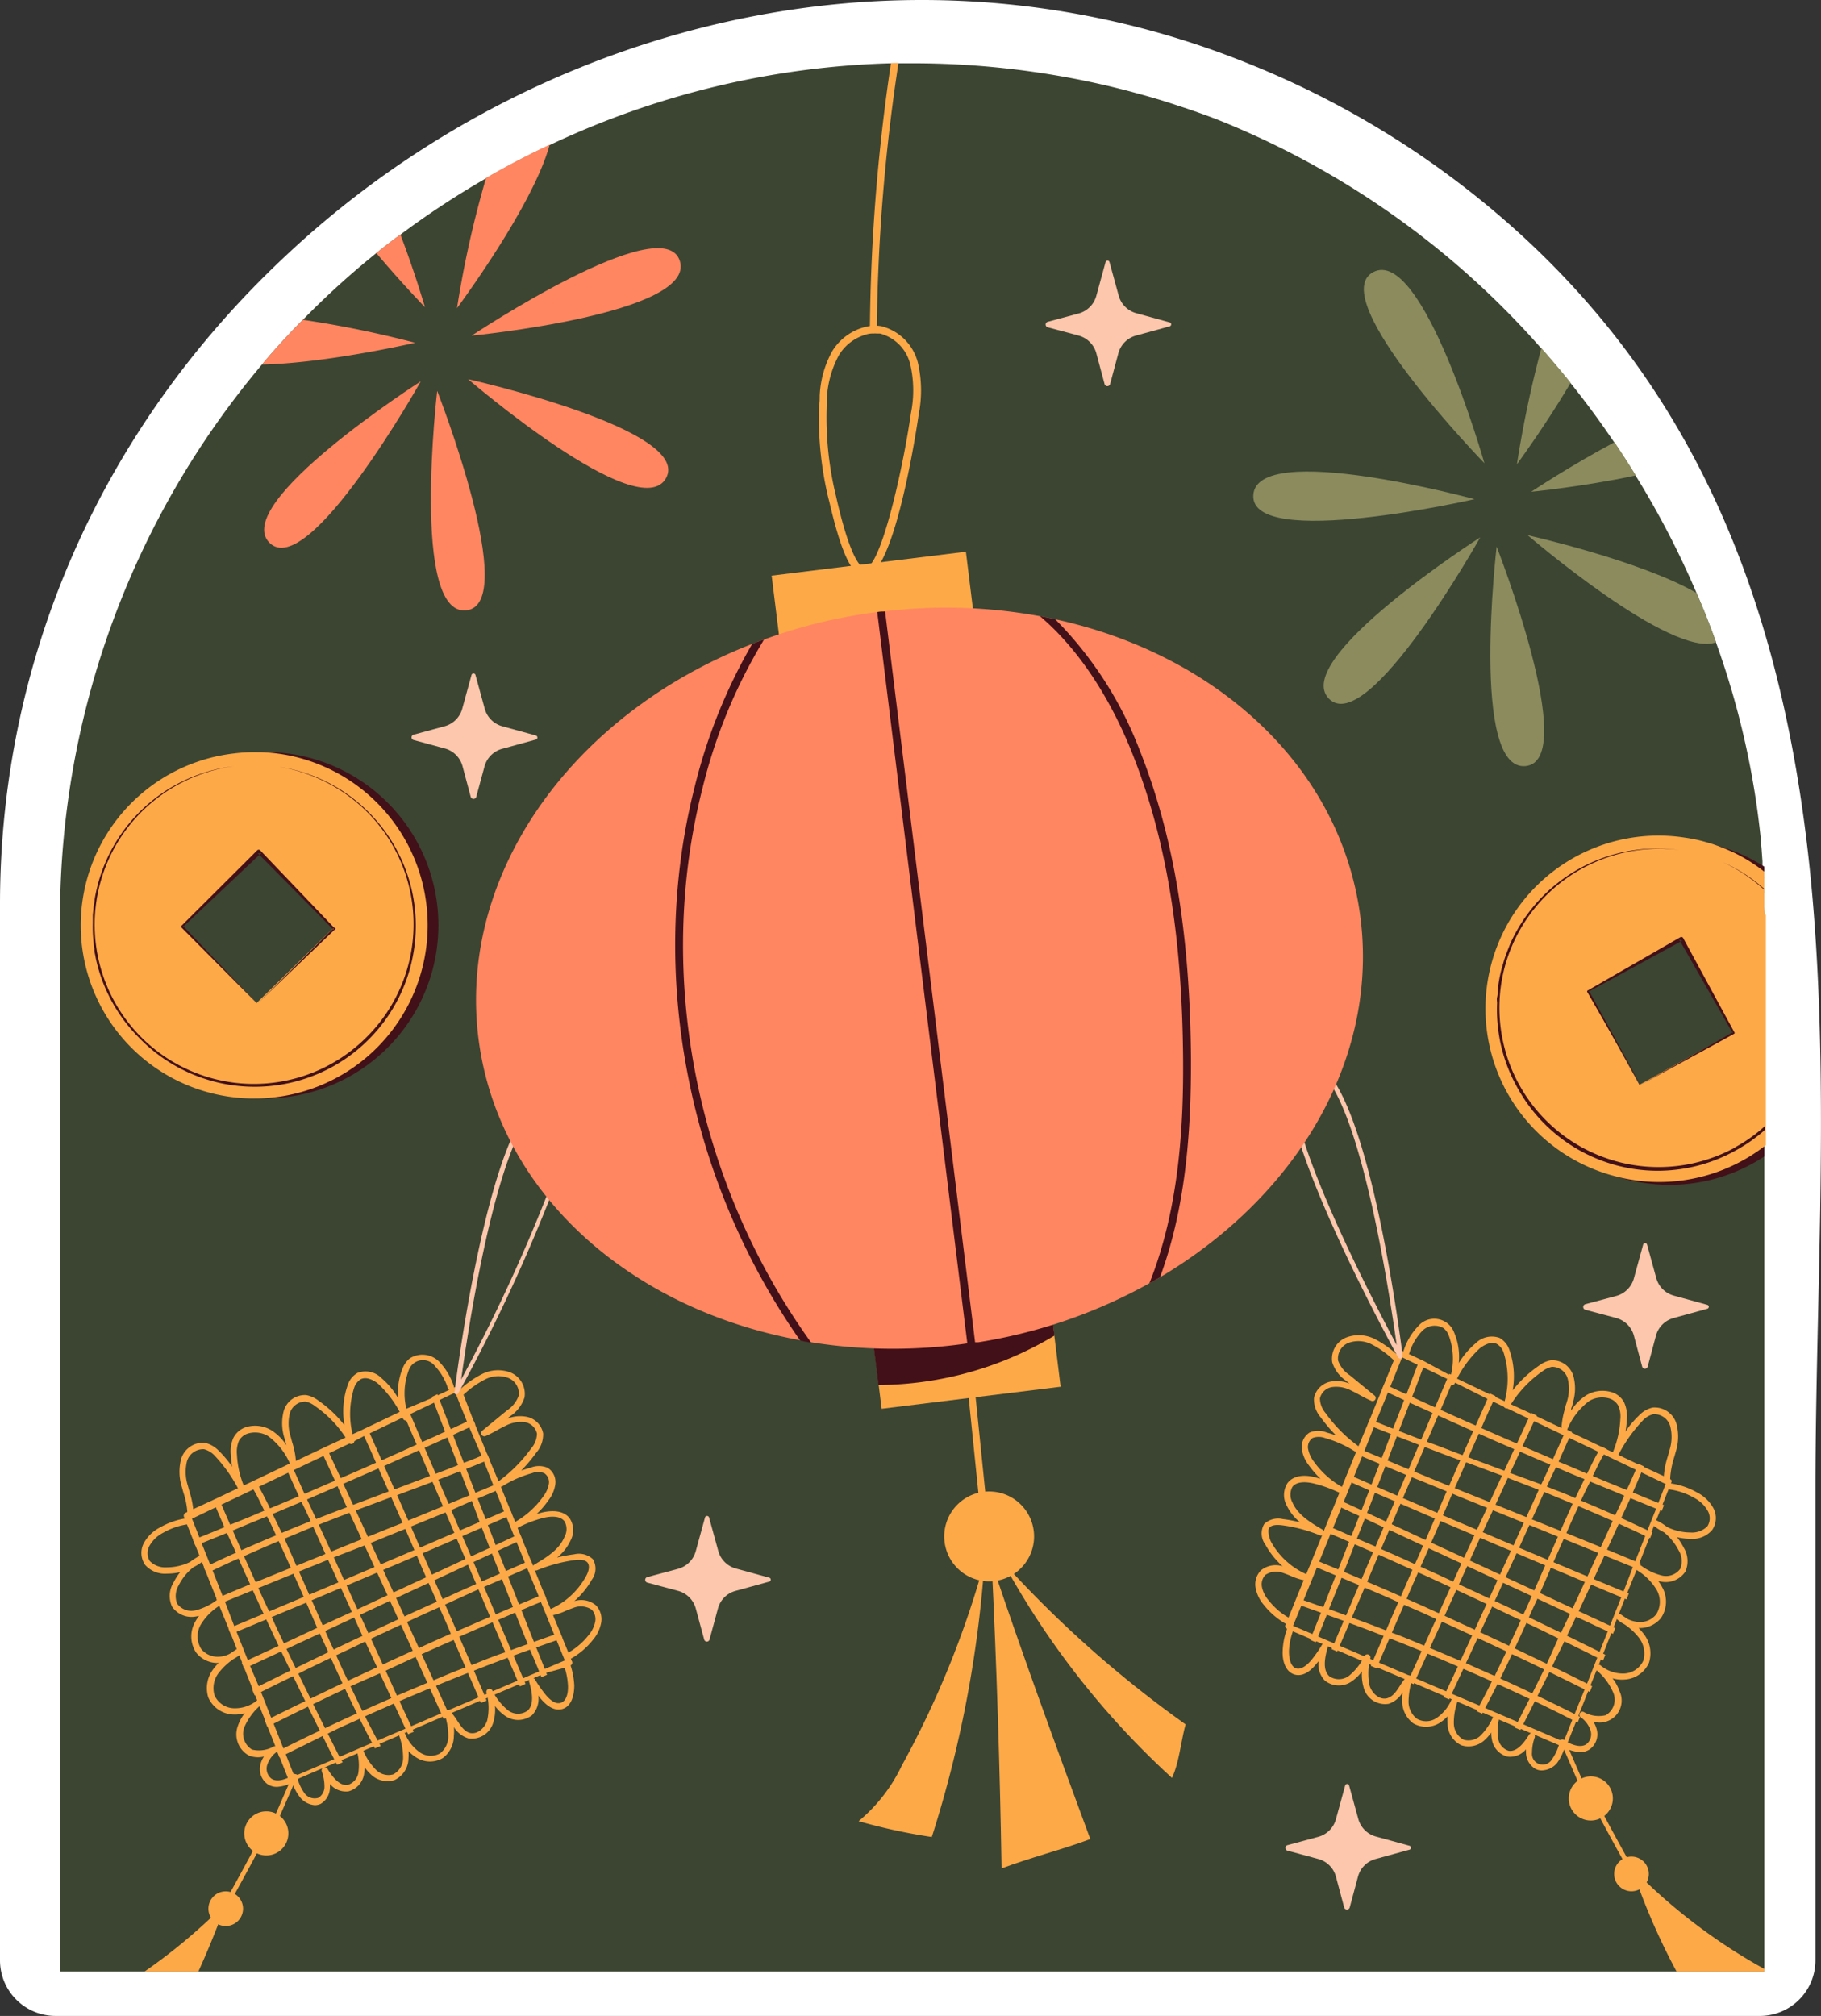 <svg xmlns="http://www.w3.org/2000/svg" viewBox="0 0 196.6 217.59"><rect x="0" y="0" width="196.6" height="217.59" fill="#333333" stroke="none"/><defs><style>.cls-1{fill:#fff;}.cls-2{fill:#3b4532;}.cls-3{fill:#fda948;}.cls-4{fill:#fcc7ac;}.cls-5{fill:#8b8b5e;}.cls-6{fill:#ff8661;}.cls-7{fill:#421018;}</style></defs><g id="图层_2" data-name="图层 2"><g id="OBJECTS"><path class="cls-1" d="M6,217.59a6,6,0,0,1-6-6v-114C0,71.27,10.81,46.54,30.43,28,49.17,10.19,74.34,0,99.48,0A94,94,0,0,1,134.9,6.91a97.37,97.37,0,0,1,29.8,18.88c18.44,17.13,28.29,39.79,31,71.31,1.26,14.71.92,29.81.59,44.41-.14,6.41-.29,13-.29,19.36v50.72a6,6,0,0,1-6,6Z"/><path class="cls-2" d="M190.48,98.79v114H6.48v-114a92.61,92.61,0,0,1,21.8-59.44l.42-.5c1.28-1.49,2.61-2.94,4-4.33a88.73,88.73,0,0,1,7.94-7.21c.86-.69,1.73-1.37,2.61-2a92.69,92.69,0,0,1,9.25-6.08c2.23-1.29,4.52-2.49,6.86-3.58A92,92,0,0,1,96.19,6.83c.26,0,.51,0,.77,0,.51,0,1,0,1.52,0a92.55,92.55,0,0,1,21.39,2.5c.94.23,1.87.46,2.79.72,1.5.4,3,.84,4.44,1.33l1.07.35c1.49.51,3,1.05,4.4,1.64a91.92,91.92,0,0,1,33.84,24.25c1.08,1.22,2.14,2.47,3.16,3.74q2.49,3.1,4.72,6.41c.8,1.18,1.58,2.37,2.31,3.59A94.5,94.5,0,0,1,183.16,64h0q1.14,2.64,2.11,5.36h0a89.24,89.24,0,0,1,4.81,21c0,.45.08.89.11,1.34s.06.83.09,1.26V93c0,.18,0,.37,0,.55a4.89,4.89,0,0,1,0,.54c0,.18,0,.35,0,.53a1.62,1.62,0,0,1,0,.22c0,.1,0,.2,0,.31s0,.48,0,.72v.08a.14.14,0,0,1,0,.09,3.38,3.38,0,0,1,0,.45.06.06,0,0,1,0,0c0,.2,0,.39,0,.59s0,.54,0,.81S190.48,98.49,190.48,98.79Z"/><path class="cls-3" d="M61.73,179.27l-.11-.26-.13-.32-.13-.33-.63-1.53-.25-.63-.77-1.87-.13-.33h0l-.13-.31-.42-1-.25-.62-1.05-2.59h0l-.15-.39,0,0-.25-.62-.92-2.24-.25-.62-.26-.65-.13-.32h0l-.13-.32-.31-.77-.26-.62-.89-2.19-.09-.2-.17-.42-.06-.15-1-2.38-.26-.62-1.28-3.14-.25-.62-1-2.59-.13-.31-.13-.3v0l-.07-.17a.41.41,0,0,0,0-.09.28.28,0,0,0-.14-.1h-.08a.23.23,0,0,0-.18,0l-.08,0-.16.07-.59.29-1.18.56-.6.28L44,152l-.16.07s0,0,0,0l-.44.2h0l-.29.14-3.49,1.67-.61.29-1,.46-.31.15-.12.05-.3.15-2.16,1-.61.29-2.64,1.25-.49.24-.09,0-.51.25-3.19,1.52-.6.29-.67.31-.31.15h0l-.3.14-2.1,1-.62.29-2.17,1-.31.15-.32.15-.16.08a.34.34,0,0,0-.17.42l0,0,.12.31.13.32.66,1.66.25.62.45,1.13.12.31v0l.13.31.23.59.24.62,1.08,2.71.07.17.17.45.07.18,1,2.44.26.62.64,1.63.12.31h0l.13.32.33.83.24.62.9,2.26.25.62.21.53.13.32h0l.13.34.63,1.57.24.63.85,2.13.21.51h0l.24.63.89,2.25h0l.12.31,0,.08a.12.12,0,0,0,.05.07.25.25,0,0,0,.13.12h.08a.17.17,0,0,0,.1,0h.08l.08,0,.2-.09.32-.13,2.52-1.09.6-.25,1-.43.61-.26,1.7-.72.32-.14,0,0,.31-.14,1.13-.48.62-.27,2.06-.88.32-.14h0l.32-.14.22-.09.62-.26,3.22-1.39.23-.1h0l.38-.16.12-.05.31-.13,3-1.28.62-.25h0l.13-.05.32-.14.24-.11.32-.14,2.58-1.1.61-.26.41-.17.32-.14.31-.13.68-.29.6-.26L61,180l.31-.13.29-.12h0A.32.32,0,0,0,61.73,179.27Zm-2.92.87-.6.26-1.73.74-.6.26-2.67,1.14-.32.14h0l-.32.14-.28.12-.61.26-3.17,1.35-.25.11-.22.1-.39.16-3.23,1.39-.62.26-3,1.28-.62.26-3.49,1.5-.61.27-4,1.71h0l-.32.14-.05-.13,0-.08-.86-2.17-.25-.63-1.05-2.65-.26-.63-1.09-2.77-.25-.63L27,179.82l-.24-.62-1.22-3.07-.25-.62-1-2.62-.25-.62-1.08-2.74-.25-.62-.93-2.32-.24-.62-.81-2.05,2.65-1.27.61-.29,3.47-1.65.6-.29h0l3.11-1.49.61-.29,3.14-1.49.6-.29,2.31-1.1h0l.38-.19L39.3,155l.61-.29,3.53-1.69.26-.12,0,0,.31-.14.25-.12,2.56-1.22.6-.29,1.65-.79.09,0,.06.14,1.21,3,.25.62L52,157.15l.26.62,1,2.53.26.62.89,2.2.26.61.85,2.1.25.61.9,2.22.26.63,1.23,3,.24.62,1.43,3.51.26.62.89,2.18Z"/><path class="cls-3" d="M37,190.21l-.61.27-.31-.6c-.43-.83-.84-1.66-1.25-2.5-.11-.2-.21-.4-.31-.6-.43-.85-.85-1.7-1.27-2.56-.1-.2-.2-.4-.29-.6-.45-.9-.87-1.79-1.31-2.68-.1-.2-.19-.41-.29-.61-.34-.69-.67-1.39-1-2.08l-.28-.6c-.46-1-.9-1.91-1.34-2.86-.1-.2-.19-.41-.28-.61-.4-.84-.78-1.68-1.17-2.53-.09-.2-.18-.4-.27-.62-.43-.93-.86-1.87-1.27-2.81-.09-.21-.18-.41-.26-.61q-.5-1.08-1-2.16l-.27-.62h0l-.93-2.17c-.09-.21-.17-.41-.26-.61l.61-.29c.08.2.17.4.26.61.31.74.63,1.47.95,2.2.08.21.18.42.27.62.31.71.62,1.43.94,2.14l.27.62,1.28,2.84c.08.2.18.4.27.61.39.84.77,1.69,1.17,2.52.09.21.18.41.28.6.43,1,.87,1.9,1.32,2.85h0l.27.6,1,2.07c.1.2.2.41.29.61.43.89.86,1.79,1.31,2.68l.28.6c.43.86.85,1.72,1.28,2.57l.3.61,1.27,2.51C36.77,189.82,36.87,190,37,190.21Z"/><path class="cls-3" d="M41.1,188.45l-.62.26-.31-.59c-.46-.87-.91-1.73-1.34-2.6-.1-.21-.21-.41-.31-.61-.42-.87-.85-1.74-1.26-2.62-.1-.2-.19-.4-.29-.62-.42-.9-.84-1.81-1.25-2.72-.09-.2-.19-.4-.27-.61-.31-.68-.62-1.36-.91-2-.09-.2-.19-.4-.28-.61-.37-.85-.74-1.71-1.12-2.56l-.07-.16-.27-.62c-.36-.82-.73-1.66-1.11-2.49a6.65,6.65,0,0,0-.27-.61c-.43-1-.87-1.95-1.32-2.93l-.27-.6c-.32-.69-.63-1.39-1-2.07-.09-.2-.19-.4-.28-.61s-.14-.27-.2-.41c-.33-.68-.64-1.32-1-1.92a6.53,6.53,0,0,0-.35-.56l.6-.29a6.53,6.53,0,0,1,.35.56h0c.34.62.66,1.26,1,1.92l.21.45c.09.19.19.39.28.6q.49,1,1,2.07l.29.6L32,169c.1.2.19.41.27.61.38.84.74,1.67,1.11,2.49l.27.6a1,1,0,0,0,.06.16c.38.85.75,1.7,1.12,2.55l.27.61c.3.68.6,1.36.91,2l.27.61q.61,1.38,1.26,2.73c.09.21.19.41.28.61.42.88.84,1.75,1.27,2.63l.3.61c.44.87.89,1.75,1.36,2.61C40.89,188.06,41,188.26,41.1,188.45Z"/><path class="cls-3" d="M44.67,186.92l-.61.26c-.1-.2-.19-.4-.29-.61-.41-.9-.83-1.8-1.25-2.7l-.28-.61c-.43-.91-.84-1.8-1.26-2.71-.1-.2-.19-.41-.28-.61-.43-.92-.85-1.83-1.27-2.75-.1-.2-.19-.41-.29-.61-.3-.67-.61-1.32-.91-2L38,174c-.4-.86-.8-1.73-1.19-2.59l-.27-.6-1.11-2.43c-.1-.21-.2-.41-.28-.61h0l-1.32-2.94c-.1-.2-.19-.4-.28-.61-.32-.7-.64-1.4-1-2.11-.1-.19-.19-.4-.28-.6-.39-.86-.77-1.71-1.16-2.56-.09-.21-.18-.4-.27-.6l.6-.29.28.6c.38.86.77,1.72,1.16,2.59.09.2.18.39.27.6l1,2.14c.1.2.19.4.28.61l1.34,2.91c.09.21.18.41.28.61l1.1,2.43c.09.19.18.4.28.6.38.85.78,1.71,1.17,2.57.09.2.18.39.27.6.31.67.62,1.32.92,2,.09.21.18.4.28.6.42.92.84,1.84,1.27,2.76h0c.09.2.18.41.28.61L42.85,183c.09.21.19.42.28.62l1.26,2.7Z"/><path class="cls-3" d="M48.52,185.27l-.62.27-.27-.61-1.22-2.7h0c-.09-.2-.18-.41-.28-.62-.43-.94-.85-1.88-1.29-2.83l-.28-.61c-.42-.93-.84-1.86-1.27-2.79-.1-.2-.19-.4-.28-.6-.3-.66-.6-1.33-.91-2l-.27-.61h0c-.38-.82-.76-1.64-1.13-2.46l-.28-.6c-.37-.79-.73-1.58-1.09-2.37-.09-.2-.19-.4-.28-.61-.45-.95-.88-1.91-1.33-2.86l-.28-.6c-.34-.75-.7-1.5-1-2.26-.1-.2-.19-.4-.28-.6h0c-.41-.91-.83-1.8-1.25-2.7-.1-.2-.19-.4-.28-.6l.6-.29.29.6,1.26,2.71c.09.21.19.41.28.61l1.06,2.28c.1.2.18.4.28.6.44.95.88,1.89,1.32,2.85.09.2.19.4.28.61.36.78.72,1.57,1.09,2.35.09.21.18.4.27.6.37.81.75,1.62,1.12,2.44.09.2.18.4.28.6l.91,2c.09.2.18.41.28.61l1.27,2.79h0l.27.61c.44.94.87,1.9,1.3,2.85.1.2.19.41.28.62.41.89.82,1.79,1.22,2.68Z"/><path class="cls-3" d="M52.53,183.56l-.61.25c-.08-.2-.17-.4-.26-.61-.37-.87-.75-1.75-1.14-2.63-.08-.2-.18-.41-.27-.62-.43-1-.86-2-1.3-3l-.28-.62c-.4-1-.82-1.89-1.24-2.84-.09-.21-.17-.41-.26-.61-.3-.67-.6-1.35-.89-2-.09-.2-.18-.41-.26-.61-.35-.78-.69-1.55-1-2.33l-.27-.61-1-2.31-.27-.61-1.22-2.76c-.1-.21-.19-.41-.27-.61l-1.11-2.51-.27-.61c-.42-1-.85-1.91-1.27-2.85l-.27-.61.6-.29.28.61c.42.95.85,1.91,1.27,2.88l.27.61,1.13,2.54.27.6c.4.91.8,1.84,1.21,2.75l.26.6,1,2.31.28.61c.33.77.67,1.54,1,2.31.09.2.17.41.27.61l.88,2,.27.6c.42.95.84,1.91,1.25,2.86l.27.61,1.31,3h0l.26.62c.38.87.76,1.74,1.13,2.62A6.57,6.57,0,0,1,52.53,183.56Z"/><polygon class="cls-3" points="56.74 181.75 56.13 182.02 55.88 181.41 54.81 178.93 54.55 178.32 53.18 175.11 52.91 174.5 51.67 171.58 51.41 170.97 50.52 168.88 50.25 168.27 49.3 166.06 49.05 165.44 48.09 163.21 47.83 162.59 46.69 159.94 46.43 159.33 45.24 156.53 44.98 155.92 43.7 152.94 43.44 152.32 44.03 152.03 44.3 152.65 45.58 155.65 45.84 156.26 47.05 159.09 47.31 159.7 48.44 162.33 48.7 162.95 49.65 165.18 49.91 165.79 50.86 167.99 51.11 168.6 51.12 168.6 52.01 170.7 52.02 170.7 52.27 171.32 53.52 174.24 53.79 174.85 55.17 178.09 55.44 178.7 56.48 181.14 56.74 181.75"/><path class="cls-3" d="M59.06,180.77l-.61.25-.24-.61c-.32-.79-.64-1.58-1-2.37-.08-.21-.17-.41-.25-.62l-1.35-3.37-.24-.62c-.4-1-.78-2-1.18-3-.08-.21-.16-.41-.24-.63-.29-.72-.57-1.44-.86-2.17l-.24-.61c-.28-.73-.57-1.45-.85-2.18-.08-.2-.16-.4-.24-.62L50.94,162c-.09-.21-.17-.41-.25-.62-.34-.87-.67-1.74-1-2.61h0l-.24-.63c-.39-1-.78-2-1.15-3-.1-.21-.17-.42-.25-.63-.4-1-.8-2.07-1.19-3.1l-.24-.63.6-.29c.08.2.16.42.25.63l1.19,3.12c.08.2.15.41.24.62.38,1,.78,2,1.17,3,.09.22.17.42.24.63h0c.32.86.67,1.73,1,2.59l.24.62.87,2.23c.08.2.16.42.23.62h0c.28.72.57,1.44.84,2.16.09.2.17.41.24.61q.45,1.1.87,2.19l.24.62c.4,1,.79,2,1.18,3,.08.2.16.41.26.62.44,1.13.9,2.26,1.34,3.4.09.21.17.41.25.62.32.77.63,1.55.93,2.32Z"/><path class="cls-3" d="M51.32,153.76l-.6.28-1.83.84-.6.28-2.45,1.1-.6.27c-1.26.58-2.52,1.14-3.79,1.71l-.61.26L37,160.18l-.61.26-3.24,1.4-.6.26-3.07,1.29-.62.26c-1.24.52-2.48,1-3.72,1.54l-.62.26-2.81,1.14-.61.25-.25-.62.61-.25c.93-.37,1.86-.75,2.78-1.14h0c.21-.08.42-.16.62-.26,1.24-.49,2.47-1,3.71-1.53l.62-.25,3.07-1.29.61-.26,3.22-1.39h0c.2-.08.41-.17.61-.27,1.29-.55,2.57-1.11,3.85-1.68l.61-.26c1.27-.56,2.54-1.13,3.8-1.71l.6-.27c.82-.36,1.64-.73,2.46-1.12.2-.08.41-.17.61-.27l1.81-.84c.21-.09.41-.18.6-.28Z"/><path class="cls-3" d="M52.85,157.52l-.61.25c-.64.27-1.28.53-1.93.78h0l-.61.24h0l-2.36.91-.63.24-3.84,1.44-.63.24-.07,0-3.81,1.42-.63.24c-1.11.42-2.22.85-3.32,1.29l-.61.23-1,.41-2,.83-.63.26c-1.25.53-2.5,1.07-3.75,1.63l-.61.27c-1,.42-1.91.86-2.86,1.31l-.61.28L22,169.2a6.54,6.54,0,0,1,.6-.28c.94-.45,1.89-.89,2.84-1.31l.6-.28c1.25-.55,2.5-1.09,3.75-1.61l.61-.26c.69-.29,1.38-.58,2.07-.85l1-.4.61-.23c1.1-.44,2.21-.86,3.32-1.28l.63-.24L41.92,161h0c.21-.08.41-.16.63-.23l3.85-1.45.62-.24c.8-.3,1.6-.61,2.39-.93a6.62,6.62,0,0,0,.62-.24c.64-.24,1.29-.5,1.93-.77l.61-.25Z"/><path class="cls-3" d="M54.14,160.67l-.62.25c-.65.29-1.31.56-2,.84l-.61.26L48.7,163l-.61.25-3.77,1.53-.61.26-.77.31-3,1.22-.62.25L36,168.11l-.62.26-3.08,1.24-.62.25L27.9,171.4l-.62.25-3.06,1.25-.62.24-.25-.62.62-.25L27,171l.62-.24,3.79-1.54L32,169l3.06-1.24h0l.62-.26L39,166.16l.62-.25,3-1.21.8-.32.62-.25,3.76-1.54.62-.26,2.25-.93.62-.26,2-.83c.2-.09.41-.17.61-.27Z"/><path class="cls-3" d="M55.28,163.47l-.61.27-2,.87h0l-.6.26-2.14.92-.61.27-3.69,1.59-.62.26-3.69,1.56c-.2.1-.41.18-.61.27l-3.3,1.4-.62.26-3.08,1.3-.62.27-3.72,1.55-.62.27-3.22,1.34-.62.26-.25-.62.62-.26,3.19-1.33.62-.26,3.73-1.57.62-.25,3.08-1.3.61-.26,3.3-1.4.62-.27,3.69-1.57.61-.26,3.72-1.6.6-.26,2.16-.93.61-.26,2-.87.61-.27Z"/><polygon class="cls-3" points="56.38 166.16 55.78 166.44 53.74 167.38 53.14 167.66 51.12 168.6 51.11 168.6 50.52 168.88 46.89 170.57 46.28 170.85 42.7 172.51 42.09 172.79 38.84 174.31 38.23 174.59 35.14 176.02 34.54 176.3 30.95 177.97 30.35 178.25 26.97 179.82 26.36 180.1 26.11 179.48 26.72 179.2 30.07 177.65 30.67 177.37 30.68 177.37 34.26 175.69 34.87 175.41 37.96 173.99 38.56 173.71 41.82 172.19 41.82 172.19 42.42 171.91 46.02 170.24 46.62 169.96 50.25 168.27 50.86 167.99 52.91 167.05 53.5 166.77 55.52 165.83 56.13 165.55 56.38 166.16"/><path class="cls-3" d="M57.55,169l-.61.26c-.7.29-1.39.59-2.09.9l-.61.27-2,.86c-.2.09-.39.18-.6.26L48,173.21l-.61.28c-1.18.53-2.36,1.06-3.54,1.62l-.61.27L40,176.9l-.6.29c-1,.48-2.08,1-3.11,1.47l-.6.29c-1.17.56-2.33,1.12-3.49,1.7-.21.09-.4.19-.6.29-1.18.57-2.36,1.15-3.53,1.74l-.59.3-.25-.62.6-.31,3.48-1.72c.2-.1.39-.2.6-.29l3.51-1.7.6-.29c1-.49,2.06-1,3.09-1.47.21-.1.41-.2.61-.28L43,174.78l.61-.28c1.18-.56,2.37-1.09,3.56-1.62a6.46,6.46,0,0,1,.6-.27c1.21-.56,2.42-1.11,3.64-1.64l.6-.27h0l2-.87.61-.26,2.07-.91.61-.25Z"/><path class="cls-3" d="M59,172.66l-.62.26c-.72.28-1.42.58-2.12.88l-.63.25-1.87.8-.61.26-3.62,1.57A6.65,6.65,0,0,0,49,177q-1.77.77-3.51,1.56l-.61.27c-1.08.49-2.16,1-3.24,1.49-.21.08-.41.18-.61.28L37.86,182l-.6.29c-1.15.53-2.3,1.09-3.44,1.64l-.59.29c-1.27.61-2.52,1.23-3.77,1.86-.21.09-.4.19-.6.3l-.25-.63.59-.3c1.24-.61,2.49-1.23,3.74-1.83l.6-.29L37,181.67l.61-.28,3.12-1.45.6-.28h0c1.08-.51,2.16-1,3.24-1.49l.61-.27h0c1.17-.53,2.33-1.06,3.5-1.57l.62-.26,3.62-1.57.62-.26c.62-.28,1.25-.54,1.89-.81l.61-.25,2.13-.89.62-.25Z"/><path class="cls-3" d="M60.73,176.83c-.22.06-.42.14-.64.21l-2.21.78c-.2.06-.42.15-.62.22-.61.22-1.22.43-1.82.66l-.63.23c-1.23.45-2.45.92-3.67,1.4a6.62,6.62,0,0,0-.62.24c-1.17.45-2.34.92-3.5,1.41l-.61.25h0c-1.09.45-2.19.91-3.27,1.38l-.61.26c-1,.45-2.06.9-3.09,1.37l-.6.28c-1.15.51-2.29,1-3.43,1.59l-.59.27q-2,1-4.05,2c-.21.09-.41.2-.6.3l-.25-.63.6-.3q2-1,4-1.95l.6-.28q1.69-.81,3.42-1.59l.61-.28,3.11-1.37.61-.27,3.27-1.38.62-.25c1.16-.48,2.34-1,3.51-1.41l.62-.24h0c1.22-.48,2.44-1,3.67-1.39.21-.08.42-.17.62-.23.62-.24,1.23-.45,1.84-.67.21-.08.41-.16.62-.22.74-.26,1.47-.53,2.21-.78l.63-.22Z"/><path class="cls-3" d="M20.56,163.61a.33.33,0,0,1-.33-.33,8.34,8.34,0,0,0-.42-2.15c-.06-.2-.11-.41-.17-.61a5.44,5.44,0,0,1-.08-3.06,2.47,2.47,0,0,1,2.58-1.73,3.1,3.1,0,0,1,1.49.87,11.09,11.09,0,0,1,1.43,1.71,11.4,11.4,0,0,1-.14-1.31,3.54,3.54,0,0,1,.29-1.83A2.34,2.34,0,0,1,26.69,154a3.4,3.4,0,0,1,2.6.37A5.46,5.46,0,0,1,30.93,156l-.06-.2-.16-.58a5.23,5.23,0,0,1-.08-2.92,2.38,2.38,0,0,1,2.43-1.72,3.07,3.07,0,0,1,1.31.59,12.94,12.94,0,0,1,2.82,2.66,8.59,8.59,0,0,1,.36-4.36,2.3,2.3,0,0,1,1.06-1.29,2.43,2.43,0,0,1,2.58.57A8.29,8.29,0,0,1,43,150.94a6.79,6.79,0,0,1,.5-3.32,2.52,2.52,0,0,1,.74-1,2.55,2.55,0,0,1,3.16.34A6.86,6.86,0,0,1,49,149.65a.34.34,0,0,1-.63.24,6.24,6.24,0,0,0-1.4-2.43,1.63,1.63,0,0,0-2.84.43,7.14,7.14,0,0,0,0,5,.34.34,0,0,1-.19.41.33.33,0,0,1-.42-.16,11.78,11.78,0,0,0-2.69-3.78c-.25-.21-1.14-.85-1.87-.5a1.69,1.69,0,0,0-.73.95,9.33,9.33,0,0,0,0,5.59.33.33,0,0,1-.61.26A12.2,12.2,0,0,0,34,151.76a2.51,2.51,0,0,0-1-.48,1.75,1.75,0,0,0-1.71,1.27,4.63,4.63,0,0,0,.1,2.54l.15.57a8.64,8.64,0,0,1,.42,2.21.33.33,0,0,1-.25.34.36.36,0,0,1-.38-.17A7.3,7.3,0,0,0,28.94,155a2.76,2.76,0,0,0-2.08-.3,1.67,1.67,0,0,0-1.06.81,3.05,3.05,0,0,0-.22,1.49,10.28,10.28,0,0,0,.83,3.57.34.34,0,0,1-.6.3,16,16,0,0,0-2.64-3.76,2.41,2.41,0,0,0-1.15-.69,1.83,1.83,0,0,0-1.83,1.29,4.82,4.82,0,0,0,.1,2.67c.05.2.11.4.16.6a9.44,9.44,0,0,1,.45,2.32.34.34,0,0,1-.33.34Z"/><path class="cls-3" d="M29.91,192.87a1.81,1.81,0,0,1-1-.28,2,2,0,0,1-.78-2.18,2.42,2.42,0,0,1,.37-.82,2.69,2.69,0,0,1-1.61-.1,2.6,2.6,0,0,1-1.21-3.2,4.71,4.71,0,0,1,.74-1.38,3.93,3.93,0,0,1-1.31.14,3.07,3.07,0,0,1-2.62-1.83,3.38,3.38,0,0,1,.63-3.18,4.28,4.28,0,0,1,.49-.55h-.1a2.93,2.93,0,0,1-2.32-1.1,3.16,3.16,0,0,1-.13-3.31,4.25,4.25,0,0,1,.43-.67l-.26.05a2.54,2.54,0,0,1-2.66-1.06,2.77,2.77,0,0,1,.17-2.6,6.36,6.36,0,0,1,.71-1.11,6.18,6.18,0,0,1-1.42.16,2.85,2.85,0,0,1-2.36-.94,2.28,2.28,0,0,1-.1-2.43,4.16,4.16,0,0,1,1.73-1.63,8.07,8.07,0,0,1,3-1,.32.32,0,0,1,.37.29.33.33,0,0,1-.29.37,7.35,7.35,0,0,0-2.73.91,3.57,3.57,0,0,0-1.47,1.36,1.63,1.63,0,0,0,0,1.72,2.34,2.34,0,0,0,1.83.67h0a5.74,5.74,0,0,0,2.51-.58,7.29,7.29,0,0,1,1.12-.71.33.33,0,0,1,.43.12.34.34,0,0,1-.07.44,6.28,6.28,0,0,1-1.12.72,5.7,5.7,0,0,0-1.57,1.92,2.27,2.27,0,0,0-.19,2,1.9,1.9,0,0,0,2,.73,6.4,6.4,0,0,0,2.26-1.09.34.34,0,0,1,.37.56,6.16,6.16,0,0,0-2.09,2.1,2.55,2.55,0,0,0,.07,2.61,2.27,2.27,0,0,0,1.82.83,2.76,2.76,0,0,0,1.29-.34l.71-.48a.32.32,0,0,1,.45.08.33.33,0,0,1,0,.45,4.3,4.3,0,0,1-.78.53,7,7,0,0,0-1.52,1.39,2.71,2.71,0,0,0-.54,2.53,2.36,2.36,0,0,0,2.05,1.4,3.75,3.75,0,0,0,2.57-.87.33.33,0,0,1,.45,0,.34.34,0,0,1,0,.46,6.48,6.48,0,0,0-1.86,2.48,2,2,0,0,0,.84,2.39,3.22,3.22,0,0,0,2.37-.35.35.35,0,0,1,.42.14.34.34,0,0,1-.08.43,2.82,2.82,0,0,0-1.08,1.47,1.36,1.36,0,0,0,.48,1.46c.68.43,1.66,0,2.44-.44a.33.33,0,0,1,.32.58A4.64,4.64,0,0,1,29.91,192.87Z"/><path class="cls-3" d="M34,194.84A2.25,2.25,0,0,1,32.4,194a5.39,5.39,0,0,1-1-2.1.34.34,0,0,1,.66-.19,5,5,0,0,0,.82,1.85,1.36,1.36,0,0,0,1.49.49,1.39,1.39,0,0,0,.66-1.19,4.9,4.9,0,0,0-.29-1.67.34.34,0,0,1,.62-.27c.78,1.29,1.5,1.85,2.2,1.73a1.64,1.64,0,0,0,1.13-1.31,5.69,5.69,0,0,0-.1-2.13.34.34,0,0,1,.23-.38.35.35,0,0,1,.42.17A6.5,6.5,0,0,0,40.57,191a1.9,1.9,0,0,0,1.88.52,2,2,0,0,0,1.07-1.74,6.93,6.93,0,0,0-.41-2.4.34.34,0,0,1,.63-.24,4.57,4.57,0,0,0,1.59,2,2.06,2.06,0,0,0,2.18.11,2.33,2.33,0,0,0,.89-1.88A7.69,7.69,0,0,0,48,185a.35.35,0,0,1,.17-.39.34.34,0,0,1,.41.07,6.84,6.84,0,0,1,.76,1c.4.61.79,1.2,1.38,1.36.8.21,1.62-.52,1.88-1.35a6.14,6.14,0,0,0-.08-3,.34.34,0,0,1,.63-.24,6.39,6.39,0,0,0,1.66,2.12,1.77,1.77,0,0,0,2.16.06c.75-.7.45-2.1.16-3.1a.36.36,0,0,1,.2-.41.34.34,0,0,1,.42.14,14.39,14.39,0,0,0,1.12,1.61c.35.43,1,1.12,1.65.93s.83-1.06.8-1.85a7.66,7.66,0,0,0-.41-2.12.33.33,0,0,1,.2-.43.35.35,0,0,1,.44.2,8.37,8.37,0,0,1,.45,2.32c0,1-.27,2.24-1.28,2.54-.76.22-1.58-.18-2.38-1.16l-.22-.29a2.55,2.55,0,0,1-.68,2.12,2.45,2.45,0,0,1-3,0,4.43,4.43,0,0,1-1-1,4.61,4.61,0,0,1-.16,1.69,2.41,2.41,0,0,1-2.72,1.81A2.81,2.81,0,0,1,49,186.41a4.15,4.15,0,0,1,0,.93,3,3,0,0,1-1.2,2.42,2.74,2.74,0,0,1-2.91-.1,4,4,0,0,1-.79-.66,4.39,4.39,0,0,1,0,.81,2.62,2.62,0,0,1-1.5,2.32,2.55,2.55,0,0,1-2.59-.64,4.34,4.34,0,0,1-.63-.73,5,5,0,0,1-.08.76,2.3,2.3,0,0,1-1.68,1.83,2.26,2.26,0,0,1-2-.79,2.28,2.28,0,0,1,0,.37,2.05,2.05,0,0,1-1,1.77A1.54,1.54,0,0,1,34,194.84Z"/><path class="cls-3" d="M61.26,179.16a.34.34,0,0,1-.15-.65,7.41,7.41,0,0,0,2.42-2,3.23,3.23,0,0,0,.72-1.42,1.5,1.5,0,0,0-.35-1.34,2.12,2.12,0,0,0-2-.2c-.27.09-.54.2-.81.31a6,6,0,0,1-1.54.5.37.37,0,0,1-.38-.25.34.34,0,0,1,.2-.4,8.21,8.21,0,0,0,3.9-3.58c.16-.29.5-1,.17-1.46-.22-.28-.68-.37-1.4-.28A16.37,16.37,0,0,0,58,169.48a.34.34,0,0,1-.3-.61c1.45-.86,2.7-1.66,3.25-3a1.72,1.72,0,0,0,0-1.66c-.52-.69-1.69-.53-2.35-.36A12.79,12.79,0,0,0,55.71,165a.34.34,0,0,1-.31-.61,9.47,9.47,0,0,0,3.23-2.84,3.21,3.21,0,0,0,.63-1.4,1.16,1.16,0,0,0-.5-1.14,1.8,1.8,0,0,0-1.33,0,12,12,0,0,0-3.19,1.41.34.34,0,0,1-.46-.09.35.35,0,0,1,.08-.47,16,16,0,0,0,3.49-3.53,2.48,2.48,0,0,0,.62-1.6,1.59,1.59,0,0,0-1.33-1.23,3.56,3.56,0,0,0-2.09.41c-.31.14-.6.3-.9.47s-.8.44-1.23.62a.34.34,0,0,1-.42-.14.34.34,0,0,1,.07-.44l2.67-2.19A3.21,3.21,0,0,0,56,150.64a1.81,1.81,0,0,0-1.12-1.91,3.1,3.1,0,0,0-2.51.16,9.92,9.92,0,0,0-2.27,1.6.35.35,0,0,1-.48,0,.34.34,0,0,1,0-.48,10.64,10.64,0,0,1,2.42-1.7,3.82,3.82,0,0,1,3.07-.17,2.49,2.49,0,0,1,1.52,2.69,3.84,3.84,0,0,1-1.51,2l-.37.3a3.73,3.73,0,0,1,2-.23,2.26,2.26,0,0,1,1.89,1.82,3,3,0,0,1-.74,2.07,16.9,16.9,0,0,1-1.63,1.94c.32-.11.64-.22,1-.31a2.4,2.4,0,0,1,1.84,0,1.81,1.81,0,0,1,.84,1.82,3.68,3.68,0,0,1-.75,1.71,9.24,9.24,0,0,1-1.26,1.46l.51-.14c1.41-.35,2.5-.13,3.06.62a2.34,2.34,0,0,1,.11,2.34,5.12,5.12,0,0,1-1.47,1.88,16.92,16.92,0,0,1,1.86-.35,2.21,2.21,0,0,1,2,.53,2,2,0,0,1-.11,2.21A8.94,8.94,0,0,1,62,172.82a2.47,2.47,0,0,1,2.33.44,2.16,2.16,0,0,1,.55,2,3.89,3.89,0,0,1-.85,1.72,8.13,8.13,0,0,1-2.65,2.19A.29.29,0,0,1,61.26,179.16Z"/><path class="cls-3" d="M31.13,197.78a2.38,2.38,0,1,1-2.49-2.27A2.38,2.38,0,0,1,31.13,197.78Z"/><path class="cls-3" d="M26.24,205.93a1.87,1.87,0,1,1-2-1.78A1.87,1.87,0,0,1,26.24,205.93Z"/><path class="cls-3" d="M29.55,197.16a.2.2,0,0,1-.1,0,.26.26,0,0,1-.13-.33l1.93-4.43a.25.25,0,0,1,.33-.13.26.26,0,0,1,.13.33L29.78,197A.24.24,0,0,1,29.55,197.16Z"/><path class="cls-3" d="M24.14,206.3a.24.24,0,0,1-.12,0,.25.25,0,0,1-.1-.34c1.6-2.86,3.18-5.77,4.7-8.66a.26.26,0,0,1,.34-.1.24.24,0,0,1,.1.34c-1.52,2.89-3.1,5.81-4.7,8.66A.26.26,0,0,1,24.14,206.3Z"/><path class="cls-3" d="M24.42,205.34l-.2.57c-.21.6-.43,1.19-.66,1.78q-1,2.59-2.14,5.1h-5.8A61.36,61.36,0,0,0,22.76,207C23.33,206.44,23.88,205.89,24.42,205.34Z"/><path class="cls-4" d="M61.11,119.34a1.78,1.78,0,0,0-1.33-1,2.29,2.29,0,0,0-1.83.48,10.6,10.6,0,0,0-2.87,4.37c-3.39,8-5.5,23.16-5.93,26.45,0,.32-.07.52-.08.6a.32.32,0,0,0,0,.16.32.32,0,0,0,.13.1s0,0,0,0l.06,0a.26.26,0,0,0,.22-.13l0,0,.2-.37.05-.08a182,182,0,0,0,9.51-20.26C61,125.08,62,121.13,61.11,119.34ZM59,129.14a182.45,182.45,0,0,1-9.21,19.76c.59-4.29,2.61-17.79,5.63-25.19a10.8,10.8,0,0,1,2.86-4.54,2,2,0,0,1,1.15-.42,1.53,1.53,0,0,1,.3,0,1.3,1.3,0,0,1,1,.78C61.42,121.19,60.53,124.87,59,129.14Z"/><path class="cls-3" d="M151.19,146.71a.26.26,0,0,1-.22-.13l0,0a.3.3,0,0,1-.07.15.33.33,0,0,1-.38.1l-1.06,2.59-.25.62.6.28.25-.62,1.21-3Zm29.23,13-.16-.08-.32-.15-.31-.15-2.17-1-.62-.29-2.1-1-.3-.14h0l-.3-.14-.67-.32-.6-.29-3.19-1.52-.51-.25-.09,0-.49-.24-2.64-1.25-.6-.29-2.17-1-.3-.15-.12-.06-.3-.14-1-.46-.61-.29-3.49-1.67-.29-.14h0l-.44-.21-.16-.08L153.89,147l-.59-.29-1.19-.56-.59-.28-.15-.07-.09,0a.29.29,0,0,0-.18,0l-.08,0a.26.26,0,0,0-.13.1.24.24,0,0,0-.06.09l-.07.16v0l-.25.61-1.06,2.59-.25.62-1.28,3.14-.26.62-1,2.38-.06.15-.17.42-.09.2-.89,2.19-.25.62-.32.78-.13.31v0l-.13.31-.27.65-.25.62-.92,2.24-.25.62,0,0-.15.39h0l-1.05,2.58-.25.62-.42,1-.13.31h0l-.13.33-.77,1.86-.25.63-.63,1.55-.13.31-.13.32-.11.26a.32.32,0,0,0,.16.42h0l.29.12.31.14,1.89.81.6.25.68.29.32.14.31.13.41.18.61.26,2.58,1.1.32.14.24.11.32.13.13.06h0l.61.26,3,1.27.32.14.12.05.38.16h0l.23.1,3.22,1.38.62.27.22.09.32.14h0l.32.14,2.07.88.61.27,1.12.48.32.14,0,0,.32.14,1.7.72.61.26,1,.43.6.25,2.52,1.08.32.14.2.09.08,0h.26a.53.53,0,0,0,.14-.12h0a.16.16,0,0,0,0-.07l0-.08.12-.31.9-2.25.25-.62h0l.2-.51.85-2.14.25-.63.63-1.55.13-.34v0l.13-.32.21-.53.25-.63.9-2.25.24-.63.33-.83.12-.32h0l.13-.32.63-1.62.26-.62,1-2.44.07-.18.18-.45.07-.18,1.07-2.7.24-.62.23-.59.13-.32v0l.12-.31.45-1.12.25-.62.66-1.67.13-.31.13-.33v0A.33.33,0,0,0,180.42,159.71Zm-1.38,2.5-.24.63-.93,2.32-.24.61-1.09,2.75-.25.62-1,2.61-.25.63-1.21,3.06-.25.63-.89,2.23-.25.63-1.09,2.77-.26.63L170,185l-.25.63-.86,2.17,0,.08-.05.12-.32-.14h0l-4-1.72-.62-.26-3.49-1.5-.62-.26-3-1.28-.62-.27-3.23-1.38-.38-.16-.23-.1-.25-.11-3.17-1.35-.61-.26-.28-.12-.32-.14h0l-.32-.14-2.67-1.14-.6-.26-1.73-.74-.6-.26-2.18-.93.89-2.17.26-.63,1.43-3.5.24-.62,1.23-3,.26-.62.9-2.23.26-.61.85-2.09.25-.61.89-2.21.26-.61,1-2.53.25-.63,1.27-3.11.25-.62,1.21-3,.06-.15.09,0,1.65.79.61.29,2.55,1.22.25.12.31.15,0,0,.26.12L160.6,151l.61.29,1.15.55.37.18h0l2.31,1.1.6.28,3.14,1.5.61.29,3.11,1.48h0l.6.29,3.47,1.66.61.29,2.65,1.27Z"/><path class="cls-3" d="M163.53,186.46l.61.26.3-.59c.43-.83.85-1.67,1.26-2.5q.17-.3.3-.6c.43-.85.86-1.7,1.28-2.56.1-.2.2-.4.29-.61l1.31-2.67c.09-.21.19-.41.28-.61.34-.69.67-1.39,1-2.08l.28-.6,1.34-2.87c.1-.2.19-.4.28-.6.39-.84.78-1.69,1.16-2.53l.27-.62c.44-.94.86-1.88,1.28-2.82.09-.2.18-.4.26-.61l1-2.16c.09-.2.18-.4.26-.62h0c.31-.72.63-1.45.93-2.18l.27-.61-.62-.29c-.08.21-.16.41-.25.61-.32.74-.63,1.47-1,2.21-.08.2-.17.42-.26.62-.32.71-.63,1.43-1,2.14-.08.21-.17.41-.26.61-.43.95-.85,1.9-1.29,2.84-.08.21-.18.41-.27.61-.38.85-.77,1.7-1.16,2.53-.09.2-.18.41-.28.6l-1.32,2.85h0c-.09.2-.18.4-.28.59-.33.7-.66,1.39-1,2.08-.1.2-.2.4-.29.61L167,179.57c-.09.21-.19.41-.29.61-.42.86-.84,1.72-1.27,2.57l-.3.6c-.42.84-.85,1.68-1.28,2.51Z"/><path class="cls-3" d="M159.4,184.69l.62.27c.11-.2.22-.39.32-.6.45-.86.9-1.72,1.34-2.6.1-.2.21-.4.3-.6.43-.87.85-1.74,1.26-2.62.1-.21.2-.41.29-.62.43-.9.84-1.82,1.25-2.72.09-.2.19-.41.27-.61.31-.69.62-1.36.92-2l.27-.61c.38-.85.75-1.71,1.12-2.57,0-.05,0-.11.08-.16.08-.2.17-.4.26-.61.36-.82.73-1.66,1.11-2.5l.28-.61c.42-1,.86-1.94,1.31-2.92l.27-.6c.32-.7.64-1.39,1-2.07l.28-.61c.07-.13.14-.28.2-.41.33-.69.64-1.33,1-1.92.12-.19.23-.39.35-.57l-.6-.29c-.12.19-.24.38-.35.57h0c-.35.61-.67,1.26-1,1.92-.08.15-.14.29-.22.45s-.19.39-.28.59l-1,2.07-.28.61q-.67,1.47-1.32,2.94a6.65,6.65,0,0,0-.27.61l-1.1,2.49-.27.6a1.11,1.11,0,0,1-.07.16c-.37.85-.74,1.7-1.12,2.55l-.27.61c-.3.68-.6,1.36-.91,2l-.27.61q-.62,1.38-1.26,2.73l-.28.61c-.41.88-.84,1.75-1.26,2.63-.1.2-.2.4-.31.6-.43.88-.89,1.76-1.35,2.62C159.62,184.3,159.51,184.5,159.4,184.69Z"/><path class="cls-3" d="M155.83,183.17l.62.26c.1-.2.19-.4.28-.61.42-.9.84-1.81,1.26-2.7.1-.21.19-.41.28-.62.43-.9.84-1.8,1.26-2.7.09-.2.19-.41.28-.62.43-.91.85-1.82,1.27-2.74.09-.21.18-.41.28-.61.31-.67.61-1.33.92-2l.27-.61c.39-.86.79-1.72,1.19-2.58.09-.2.18-.41.27-.6l1.11-2.44c.09-.2.19-.4.27-.61h0c.45-1,.89-1.95,1.32-2.93.1-.2.19-.41.29-.61.32-.7.64-1.4,1-2.11.1-.2.19-.4.28-.6.38-.86.77-1.71,1.15-2.57.1-.2.18-.39.28-.6l-.6-.29c-.09.2-.18.4-.28.6-.38.87-.78,1.73-1.16,2.59l-.27.6c-.33.71-.65,1.43-1,2.14l-.28.61c-.44,1-.88,1.95-1.33,2.92-.09.2-.18.41-.28.61l-1.1,2.43c-.09.19-.18.39-.28.59-.39.86-.79,1.72-1.18,2.57l-.27.61c-.31.66-.61,1.32-.92,2-.09.2-.18.4-.28.6l-1.26,2.75h0c-.09.21-.18.42-.28.62l-1.26,2.72c-.09.2-.19.41-.28.62-.42.9-.84,1.8-1.27,2.7Z"/><path class="cls-3" d="M152,181.52l.62.26.27-.61c.41-.89.81-1.79,1.22-2.69h0l.27-.62,1.29-2.83c.09-.21.19-.41.28-.61.43-.93.85-1.86,1.27-2.79.1-.2.19-.41.28-.6.31-.66.6-1.33.91-2,.09-.2.19-.39.27-.6h0l1.12-2.46c.1-.2.19-.39.28-.6.37-.78.73-1.58,1.1-2.36.09-.21.19-.41.28-.61l1.32-2.86c.09-.21.19-.41.28-.6l1.05-2.26c.09-.2.19-.4.27-.6h0c.41-.9.83-1.8,1.25-2.69.1-.2.19-.41.29-.6l-.61-.29c-.1.19-.19.4-.29.6-.42.9-.84,1.81-1.25,2.71-.1.2-.19.4-.29.61-.35.76-.71,1.52-1.05,2.28-.1.2-.19.4-.28.6-.44.94-.89,1.89-1.32,2.84-.09.21-.19.41-.28.61l-1.1,2.36-.27.6-1.12,2.43c-.09.21-.18.41-.28.61-.3.66-.6,1.33-.91,2l-.28.61c-.42.93-.84,1.86-1.27,2.79h0l-.27.61c-.43.94-.87,1.9-1.29,2.85-.1.2-.19.41-.28.61-.41.9-.82,1.79-1.22,2.69C152.17,181.11,152.08,181.32,152,181.52Z"/><path class="cls-3" d="M148,179.81l.61.25.27-.61c.37-.88.75-1.75,1.14-2.63.08-.2.17-.42.26-.62.43-1,.87-2,1.31-3l.27-.62c.41-1,.82-1.9,1.24-2.85.09-.2.17-.4.26-.61.3-.67.6-1.34.89-2,.09-.21.18-.41.26-.61.35-.78.69-1.55,1-2.33l.27-.61,1-2.32.27-.61c.4-.92.81-1.83,1.21-2.76a6.65,6.65,0,0,0,.27-.61c.38-.84.74-1.67,1.12-2.5l.27-.61c.42-1,.84-1.91,1.27-2.86l.27-.61-.61-.29-.27.61c-.43,1-.85,1.92-1.27,2.88l-.27.61L157.93,157l-.27.6c-.41.92-.81,1.84-1.21,2.76l-.26.6-1,2.3-.27.61-1,2.32c-.09.2-.17.4-.27.61-.29.68-.59,1.35-.88,2l-.27.61c-.42.95-.83,1.91-1.24,2.86l-.27.61c-.45,1-.88,2-1.31,3h0c-.08.21-.18.42-.27.62l-1.13,2.63C148.14,179.4,148.05,179.6,148,179.81Z"/><polygon class="cls-3" points="143.76 178 144.37 178.26 144.63 177.65 145.69 175.18 145.96 174.56 147.33 171.36 147.59 170.75 148.83 167.83 149.09 167.22 149.99 165.13 150.25 164.52 151.2 162.3 151.46 161.69 152.42 159.45 152.68 158.83 153.81 156.19 154.07 155.57 155.26 152.78 155.53 152.17 156.81 149.18 157.07 148.56 156.47 148.28 156.21 148.9 154.93 151.9 154.66 152.51 153.45 155.34 153.19 155.95 152.07 158.58 151.8 159.2 150.85 161.43 150.59 162.04 149.64 164.24 149.39 164.85 149.38 164.85 148.49 166.95 148.49 166.94 148.23 167.56 146.98 170.48 146.72 171.09 145.33 174.34 145.07 174.95 144.03 177.39 143.76 178"/><path class="cls-3" d="M141.45,177l.6.26c.08-.21.16-.41.25-.62.32-.78.63-1.57.95-2.36l.24-.63,1.35-3.36c.08-.2.16-.41.25-.62l1.17-3a5.7,5.7,0,0,0,.24-.62c.3-.72.58-1.45.86-2.17.08-.21.17-.41.24-.62.29-.72.57-1.44.85-2.17.08-.2.17-.41.25-.62.29-.74.58-1.48.87-2.24l.25-.62c.33-.87.66-1.73,1-2.6h0l.23-.63c.39-1,.78-2,1.16-3,.09-.22.16-.42.25-.63.4-1,.79-2.07,1.18-3.1.08-.22.17-.42.24-.63l-.6-.29c-.08.2-.15.42-.25.63-.39,1-.78,2.07-1.18,3.11-.09.21-.16.41-.25.63-.38,1-.78,2-1.17,3-.08.22-.16.42-.24.63h0c-.32.87-.66,1.74-1,2.6-.08.2-.16.42-.23.62l-.87,2.23c-.08.2-.17.41-.24.62h0c-.28.71-.56,1.44-.84,2.16l-.24.61c-.29.73-.58,1.46-.86,2.19l-.25.62c-.39,1-.79,2-1.18,3-.08.21-.16.42-.25.63-.44,1.13-.9,2.26-1.34,3.4-.1.21-.18.41-.26.62l-.93,2.32C141.6,176.6,141.52,176.81,141.45,177Z"/><path class="cls-3" d="M149.19,150l.6.28,1.82.85.61.28,2.44,1.1.6.27c1.26.58,2.53,1.14,3.8,1.7l.61.27c1.27.57,2.55,1.13,3.83,1.68l.62.26c1.07.47,2.16.94,3.24,1.39.2.09.4.19.6.27,1,.43,2,.87,3.06,1.28l.62.27c1.24.52,2.48,1,3.73,1.54l.62.25,2.81,1.15.61.24.24-.62-.61-.24c-.93-.37-1.85-.75-2.78-1.14h0a5.36,5.36,0,0,1-.62-.25c-1.23-.49-2.47-1-3.71-1.53l-.62-.25c-1-.43-2-.87-3.06-1.29l-.61-.27-3.23-1.39h0l-.6-.27c-1.29-.55-2.57-1.11-3.85-1.68-.21-.08-.41-.18-.61-.27-1.27-.56-2.54-1.12-3.8-1.7l-.6-.27c-.83-.36-1.65-.73-2.46-1.12l-.61-.28c-.61-.27-1.22-.55-1.82-.84a4.66,4.66,0,0,1-.6-.28Z"/><path class="cls-3" d="M147.65,153.76c.2.1.41.18.61.26.65.27,1.29.52,1.93.77h0l.62.24h0l2.36.91.62.23c1.29.49,2.57,1,3.85,1.44a6.62,6.62,0,0,0,.62.24l.08,0,3.81,1.42.62.24,3.32,1.28.61.24,1,.41,2,.83.62.26c1.26.53,2.5,1.07,3.76,1.62l.61.27c.95.43,1.91.87,2.85,1.32l.61.28.24-.62-.6-.27c-1-.46-1.89-.89-2.84-1.32l-.61-.27c-1.24-.55-2.5-1.09-3.75-1.61l-.61-.27q-1-.44-2.07-.84l-1-.4-.62-.24L163.07,159c-.2-.09-.41-.16-.62-.24l-3.86-1.44,0,0-.62-.23c-1.28-.47-2.57-1-3.85-1.45l-.63-.23-2.39-.93-.62-.24-1.92-.77-.62-.26Z"/><path class="cls-3" d="M146.37,156.91l.61.26,2,.84.61.25,2.23.94.62.25c1.25.51,2.51,1,3.77,1.53l.61.25.76.32,3,1.21.62.26,3.31,1.34.62.25,3.07,1.25.62.24,3.79,1.54.62.26,3.06,1.24.63.25.24-.62-.61-.25-3-1.24-.62-.25-3.78-1.54-.63-.24L165.4,164h0l-.61-.25-3.31-1.34-.62-.26-3-1.2-.8-.33-.62-.24-3.77-1.55-.61-.25c-.75-.3-1.51-.62-2.25-.94l-.63-.25-2-.84-.61-.26Z"/><path class="cls-3" d="M145.22,159.72l.61.26,2,.88h0l.6.26,2.14.92.61.26,3.7,1.59.61.27,3.69,1.56c.21.1.41.18.61.26,1.11.48,2.21.94,3.31,1.4.21.1.41.19.62.27l3.08,1.3.62.26,3.72,1.56.62.26,3.22,1.35.61.25.26-.62-.62-.25-3.19-1.33-.62-.26-3.74-1.57-.61-.25-3.08-1.3-.61-.26c-1.11-.47-2.21-.93-3.31-1.41l-.62-.26-3.69-1.57c-.2-.09-.41-.17-.61-.27l-3.72-1.59-.6-.26-2.15-.93-.61-.26-2-.87-.61-.27Z"/><polygon class="cls-3" points="144.13 162.41 144.73 162.69 146.76 163.63 147.36 163.91 149.38 164.85 149.39 164.85 149.99 165.13 153.61 166.82 154.22 167.1 157.8 168.76 158.41 169.04 161.67 170.56 162.28 170.84 165.36 172.27 165.97 172.55 169.55 174.22 170.16 174.5 173.53 176.07 174.14 176.35 174.39 175.73 173.78 175.45 170.44 173.9 169.84 173.62 169.83 173.62 166.24 171.94 165.63 171.66 162.55 170.24 161.94 169.95 158.69 168.44 158.68 168.44 158.08 168.15 154.48 166.49 153.88 166.21 150.25 164.52 149.64 164.24 147.6 163.29 147 163.01 144.98 162.08 144.37 161.8 144.13 162.41"/><path class="cls-3" d="M143,165.28l.61.26c.69.29,1.39.59,2.08.9l.61.26,2,.87.6.26,3.63,1.63a6.65,6.65,0,0,1,.61.27c1.19.53,2.36,1.07,3.54,1.63.21.08.41.18.61.27,1.08.5,2.17,1,3.25,1.52l.61.29c1,.48,2.08,1,3.1,1.47.21.09.41.19.6.29,1.17.55,2.34,1.12,3.5,1.7l.6.29c1.17.57,2.35,1.15,3.52,1.74l.6.3.24-.62-.59-.31-3.49-1.72-.59-.29-3.52-1.7c-.2-.1-.39-.2-.6-.29-1-.5-2.06-1-3.09-1.47-.2-.1-.4-.2-.61-.28-1.08-.52-2.16-1-3.25-1.52l-.61-.28c-1.18-.56-2.36-1.1-3.56-1.63a5.46,5.46,0,0,0-.6-.27c-1.2-.56-2.42-1.1-3.64-1.63l-.6-.27h0l-2-.86c-.2-.1-.41-.18-.6-.26l-2.08-.91-.61-.26Z"/><path class="cls-3" d="M141.47,168.91l.62.25c.72.29,1.42.58,2.13.89l.62.25,1.88.79.61.27c1.21.51,2.41,1,3.62,1.57l.61.27c1.18.51,2.34,1,3.5,1.56l.61.27c1.09.49,2.17,1,3.25,1.49.2.08.4.18.61.28l3.11,1.45.6.29c1.16.53,2.3,1.08,3.44,1.64l.6.29c1.26.61,2.52,1.23,3.77,1.86.2.09.39.19.59.3l.25-.63-.59-.3c-1.24-.62-2.49-1.24-3.73-1.84l-.6-.29-3.44-1.65-.61-.28-3.11-1.46-.6-.28h0L156,174.42l-.61-.27h0c-1.16-.53-2.33-1.06-3.5-1.57l-.61-.26c-1.21-.53-2.42-1.06-3.63-1.57l-.61-.27-1.89-.8-.62-.26-2.13-.88-.61-.25Z"/><path class="cls-3" d="M139.77,173.08c.22.06.43.13.64.21.74.25,1.48.51,2.21.78.21.06.42.14.63.22l1.82.66c.2.07.42.14.62.23,1.23.45,2.46.91,3.67,1.39l.63.25c1.17.45,2.33.92,3.5,1.4.2.08.4.16.61.26h0c1.09.44,2.18.91,3.27,1.38l.61.26c1,.44,2.06.9,3.08,1.36l.61.28c1.14.52,2.29,1.05,3.43,1.59l.59.28c1.36.64,2.7,1.3,4.05,2,.2.09.4.2.59.3l.25-.63L170,185c-1.32-.66-2.65-1.31-4-1.95l-.59-.28c-1.13-.54-2.27-1.08-3.43-1.59l-.6-.28-3.11-1.38-.61-.26c-1.1-.46-2.18-.93-3.28-1.38l-.61-.25c-1.17-.48-2.34-1-3.52-1.41l-.61-.24h0c-1.22-.48-2.45-.94-3.67-1.38a6.06,6.06,0,0,0-.63-.23c-.61-.24-1.22-.46-1.84-.68l-.61-.21-2.22-.78c-.2-.08-.42-.15-.63-.22Z"/><path class="cls-3" d="M179.94,159.86h0a.33.33,0,0,1-.32-.34,9.06,9.06,0,0,1,.44-2.33c.06-.2.11-.39.16-.59a4.73,4.73,0,0,0,.1-2.67,1.8,1.8,0,0,0-1.83-1.29,2.33,2.33,0,0,0-1.14.69,16.21,16.21,0,0,0-2.65,3.75.33.33,0,0,1-.59-.29,10.49,10.49,0,0,0,.82-3.57,2.87,2.87,0,0,0-.22-1.5,1.65,1.65,0,0,0-1.06-.8,2.72,2.72,0,0,0-2.08.3,7.34,7.34,0,0,0-2.36,3.06.33.33,0,0,1-.63-.16,9,9,0,0,1,.42-2.21c0-.19.11-.38.15-.57a4.54,4.54,0,0,0,.1-2.54,1.75,1.75,0,0,0-1.71-1.27,2.58,2.58,0,0,0-1,.47,12.38,12.38,0,0,0-3.59,3.86.32.32,0,0,1-.41.13.33.33,0,0,1-.2-.39,9.33,9.33,0,0,0,0-5.59,1.7,1.7,0,0,0-.74-.95c-.73-.36-1.61.29-1.87.5a11.75,11.75,0,0,0-2.68,3.78.33.33,0,0,1-.42.15.32.32,0,0,1-.19-.4,7.26,7.26,0,0,0-.05-5,1.82,1.82,0,0,0-.55-.74,1.88,1.88,0,0,0-2.3.31,6.1,6.1,0,0,0-1.4,2.43.33.33,0,1,1-.62-.25,6.8,6.8,0,0,1,1.57-2.68,2.29,2.29,0,0,1,3.9.66,6.65,6.65,0,0,1,.5,3.31,8.66,8.66,0,0,1,1.82-2.14,2.47,2.47,0,0,1,2.59-.58,2.33,2.33,0,0,1,1.06,1.3,8.58,8.58,0,0,1,.35,4.36,12.76,12.76,0,0,1,2.83-2.66,3,3,0,0,1,1.3-.59,2.38,2.38,0,0,1,2.43,1.72,5.14,5.14,0,0,1-.08,2.92c0,.19-.1.38-.16.58a1.94,1.94,0,0,1,0,.2,5.49,5.49,0,0,1,1.64-1.65,3.39,3.39,0,0,1,2.6-.36,2.28,2.28,0,0,1,1.47,1.13,3.61,3.61,0,0,1,.3,1.84,9.55,9.55,0,0,1-.15,1.31,10.61,10.61,0,0,1,1.44-1.71,2.92,2.92,0,0,1,1.48-.87,2.45,2.45,0,0,1,2.58,1.73,5.36,5.36,0,0,1-.08,3.06c-.05.2-.11.4-.17.6a9.37,9.37,0,0,0-.42,2.16A.33.33,0,0,1,179.94,159.86Z"/><path class="cls-3" d="M170.6,189.12a4.68,4.68,0,0,1-2.12-.7.34.34,0,1,1,.33-.59c.77.43,1.75.87,2.43.45a1.36,1.36,0,0,0,.49-1.46,2.78,2.78,0,0,0-1.08-1.47.33.33,0,0,1-.08-.43.31.31,0,0,1,.41-.14,3.25,3.25,0,0,0,2.38.35,1.94,1.94,0,0,0,.83-2.39,6.56,6.56,0,0,0-1.85-2.49.32.32,0,0,1,0-.45.33.33,0,0,1,.46-.05,3.74,3.74,0,0,0,2.56.88,2.39,2.39,0,0,0,2.06-1.4,2.78,2.78,0,0,0-.54-2.54,6.69,6.69,0,0,0-1.52-1.38,3.4,3.4,0,0,1-.78-.54.34.34,0,0,1-.05-.45.33.33,0,0,1,.45-.07l.71.48a3.06,3.06,0,0,0,1.29.34,2.2,2.2,0,0,0,1.83-.83,2.55,2.55,0,0,0,.06-2.61,6.17,6.17,0,0,0-2.08-2.11.33.33,0,1,1,.37-.55,6.25,6.25,0,0,0,2.25,1.08,1.9,1.9,0,0,0,2-.73,2.25,2.25,0,0,0-.19-2,6.1,6.1,0,0,0-1.57-1.93,6.36,6.36,0,0,1-1.13-.72.33.33,0,0,1,.36-.55,6.1,6.1,0,0,1,1.11.7,5.82,5.82,0,0,0,2.52.59h0a2.33,2.33,0,0,0,1.83-.68,1.61,1.61,0,0,0,0-1.71,3.53,3.53,0,0,0-1.46-1.36,7.22,7.22,0,0,0-2.74-.91.35.35,0,0,1-.29-.38.33.33,0,0,1,.37-.28,8.12,8.12,0,0,1,3,1,4.17,4.17,0,0,1,1.72,1.62,2.28,2.28,0,0,1-.09,2.43,2.82,2.82,0,0,1-2.38.95,6.63,6.63,0,0,1-1.41-.17,7.2,7.2,0,0,1,.71,1.11,2.8,2.8,0,0,1,.18,2.61,2.55,2.55,0,0,1-2.66,1.06l-.26-.06a5.79,5.79,0,0,1,.42.67,3.15,3.15,0,0,1-.12,3.32,2.93,2.93,0,0,1-2.32,1.09h-.1c.17.18.33.36.49.56a3.4,3.4,0,0,1,.63,3.18,3.06,3.06,0,0,1-2.63,1.82,3.7,3.7,0,0,1-1.31-.13,4.68,4.68,0,0,1,.75,1.37,2.37,2.37,0,0,1-2.82,3.3,2.81,2.81,0,0,1,.36.82,2,2,0,0,1-.78,2.19A1.8,1.8,0,0,1,170.6,189.12Z"/><path class="cls-3" d="M166.47,191.09a1.45,1.45,0,0,1-.67-.15,2.06,2.06,0,0,1-1.05-1.77,2.16,2.16,0,0,1,0-.36,2.25,2.25,0,0,1-2,.79,2.28,2.28,0,0,1-1.68-1.84A3.22,3.22,0,0,1,161,187a4.93,4.93,0,0,1-.63.73,2.56,2.56,0,0,1-2.59.65,2.62,2.62,0,0,1-1.5-2.32,4.38,4.38,0,0,1,0-.81,4,4,0,0,1-.78.66,2.76,2.76,0,0,1-2.92.1,3,3,0,0,1-1.2-2.42,5.74,5.74,0,0,1,.05-.93,2.74,2.74,0,0,1-1.5,1.24,2.39,2.39,0,0,1-2.72-1.8,4.88,4.88,0,0,1-.17-1.7,4.43,4.43,0,0,1-1,1,2.43,2.43,0,0,1-3,0,2.52,2.52,0,0,1-.68-2.11l-.23.28c-.79,1-1.61,1.39-2.37,1.17-1-.31-1.33-1.51-1.28-2.54a7.64,7.64,0,0,1,.45-2.32.33.33,0,0,1,.43-.21.35.35,0,0,1,.21.44,7.25,7.25,0,0,0-.41,2.12c0,.79.19,1.67.79,1.85s1.31-.51,1.65-.93a13.63,13.63,0,0,0,1.12-1.61.34.34,0,0,1,.62.27c-.29,1-.59,2.4.16,3.1a1.8,1.8,0,0,0,2.17-.06,6.36,6.36,0,0,0,1.65-2.12.35.35,0,0,1,.41-.15.34.34,0,0,1,.22.38,6.45,6.45,0,0,0-.08,3c.26.82,1.08,1.56,1.89,1.34.59-.16,1-.74,1.38-1.35a6.78,6.78,0,0,1,.75-1,.35.35,0,0,1,.42-.07.36.36,0,0,1,.16.39,8,8,0,0,0-.4,2.36,2.34,2.34,0,0,0,.9,1.88,2,2,0,0,0,2.17-.11,4.6,4.6,0,0,0,1.59-2,.33.33,0,0,1,.43-.16.33.33,0,0,1,.2.41,6.65,6.65,0,0,0-.4,2.4,2,2,0,0,0,1.07,1.73,1.89,1.89,0,0,0,1.87-.51,6.72,6.72,0,0,0,1.3-1.95.34.34,0,0,1,.64.21,5.68,5.68,0,0,0-.09,2.13,1.64,1.64,0,0,0,1.12,1.31c.7.12,1.42-.45,2.21-1.73a.34.34,0,0,1,.43-.14.36.36,0,0,1,.19.41,4.86,4.86,0,0,0-.3,1.66,1.16,1.16,0,0,0,2.16.71,5.14,5.14,0,0,0,.82-1.85.34.34,0,1,1,.65.19,5.58,5.58,0,0,1-.95,2.1A2.25,2.25,0,0,1,166.47,191.09Z"/><path class="cls-3" d="M139.24,175.41a.47.47,0,0,1-.16,0,8.22,8.22,0,0,1-2.64-2.19,3.92,3.92,0,0,1-.86-1.72,2.16,2.16,0,0,1,.55-2,2.52,2.52,0,0,1,2.34-.45,8.7,8.7,0,0,1-1.87-2.35,2,2,0,0,1-.11-2.21,2.19,2.19,0,0,1,2-.53,14.52,14.52,0,0,1,1.86.35,5.42,5.42,0,0,1-1.47-1.88,2.36,2.36,0,0,1,.12-2.35c.56-.74,1.64-1,3.06-.61l.5.14a10.91,10.91,0,0,1-1.26-1.46,3.72,3.72,0,0,1-.75-1.72,1.84,1.84,0,0,1,.84-1.81,2.42,2.42,0,0,1,1.85,0c.33.09.65.19,1,.31A15.94,15.94,0,0,1,142.6,153a3,3,0,0,1-.74-2.08,2.25,2.25,0,0,1,1.89-1.81,3.7,3.7,0,0,1,1.95.23l-.37-.3a3.8,3.8,0,0,1-1.5-2,2.47,2.47,0,0,1,1.52-2.68,3.83,3.83,0,0,1,3.06.16,11.07,11.07,0,0,1,2.43,1.71.33.33,0,0,1,0,.48.34.34,0,0,1-.48,0,10.08,10.08,0,0,0-2.26-1.6,3.15,3.15,0,0,0-2.51-.17,1.82,1.82,0,0,0-1.13,1.91,3.19,3.19,0,0,0,1.27,1.59l2.67,2.19a.33.33,0,0,1,.08.43.34.34,0,0,1-.43.14c-.42-.18-.83-.4-1.23-.62s-.59-.32-.89-.46a3.42,3.42,0,0,0-2.1-.41,1.6,1.6,0,0,0-1.33,1.23,2.51,2.51,0,0,0,.62,1.59,15.59,15.59,0,0,0,3.49,3.53.34.34,0,0,1,.08.47.33.33,0,0,1-.46.1,12.34,12.34,0,0,0-3.19-1.42,1.91,1.91,0,0,0-1.33,0,1.18,1.18,0,0,0-.49,1.15,3.26,3.26,0,0,0,.63,1.4,9.38,9.38,0,0,0,3.23,2.84.34.34,0,0,1,.14.46.33.33,0,0,1-.45.14,14.13,14.13,0,0,0-2.89-1.07c-.65-.16-1.83-.33-2.35.36a1.76,1.76,0,0,0,0,1.67c.55,1.28,1.8,2.09,3.25,2.94a.36.36,0,0,1,.14.45.35.35,0,0,1-.44.16,16.23,16.23,0,0,0-4.06-1.08c-.72-.09-1.18,0-1.39.28s0,1.09.17,1.46a8.11,8.11,0,0,0,3.9,3.57.34.34,0,0,1,.19.41.35.35,0,0,1-.38.24,6.59,6.59,0,0,1-1.54-.49c-.27-.11-.54-.22-.81-.31a2.07,2.07,0,0,0-1.95.2,1.49,1.49,0,0,0-.36,1.34,3.21,3.21,0,0,0,.73,1.42,7.31,7.31,0,0,0,2.42,2,.35.35,0,0,1-.16.65Z"/><path class="cls-3" d="M169.37,194a2.38,2.38,0,1,0,2.5-2.26A2.39,2.39,0,0,0,169.37,194Z"/><path class="cls-3" d="M174.27,202.18a1.87,1.87,0,1,0,2-1.78A1.87,1.87,0,0,0,174.27,202.18Z"/><path class="cls-3" d="M171,193.41a.26.26,0,0,1-.23-.15l-1.92-4.43a.24.24,0,0,1,.13-.33.25.25,0,0,1,.33.13l1.92,4.43a.25.25,0,0,1-.13.33Z"/><path class="cls-3" d="M176.37,202.55a.25.25,0,0,1-.22-.13c-1.6-2.84-3.18-5.75-4.71-8.67a.25.25,0,0,1,.11-.33.24.24,0,0,1,.33.1c1.53,2.91,3.11,5.82,4.7,8.65a.24.24,0,0,1-.09.34A.19.19,0,0,1,176.37,202.55Z"/><path class="cls-3" d="M190.48,212.52v.27H181a70.8,70.8,0,0,1-4-8.85c-.23-.6-.46-1.2-.67-1.81l-.19-.54c.54.55,1.09,1.09,1.66,1.62A61.57,61.57,0,0,0,190.48,212.52Z"/><path class="cls-4" d="M151.37,145.84c-.48-3.63-3-22-7.12-28.8a6.66,6.66,0,0,0-1.69-2,2.28,2.28,0,0,0-1.83-.48,1.76,1.76,0,0,0-1.33,1c-.71,1.52-.13,4.61,1.09,8.26,2.77,8.36,8.83,19.7,10.21,22.24a.41.41,0,0,1,.05.09l.2.36,0,0a.26.26,0,0,0,.22.13h.08a.24.24,0,0,0,.13-.11.19.19,0,0,0,0-.16C151.43,146.35,151.4,146.15,151.37,145.84Zm-10.53-22.5c-1.11-3.37-1.63-6.17-1-7.54a1.29,1.29,0,0,1,1-.77,1.53,1.53,0,0,1,.3,0,2,2,0,0,1,1.15.42,6.65,6.65,0,0,1,1.74,2.16c3.63,6.42,6.09,22.76,6.76,27.57C148.88,141.61,143.34,131,140.84,123.34Z"/><path class="cls-5" d="M160.26,50s-17.33-17.82-12-20.63S160.26,50,160.26,50Z"/><path class="cls-5" d="M169.57,41.32c-2.77,4.69-5.8,8.79-5.8,8.79a118.93,118.93,0,0,1,2.64-12.53C167.49,38.8,168.55,40.05,169.57,41.32Z"/><path class="cls-5" d="M176.6,51.32c-5.65,1.21-11.29,1.76-11.29,1.76s4.2-2.8,9-5.35C175.09,48.91,175.87,50.1,176.6,51.32Z"/><path class="cls-5" d="M185.28,69.32h0c-4.79,1.83-20.35-11.55-20.35-11.55S177.09,60.5,183.16,64h0Q184.31,66.6,185.28,69.32Z"/><path class="cls-5" d="M159.81,58s-12.15,21.67-16.34,17.41S159.81,58,159.81,58Z"/><path class="cls-5" d="M159.19,53.88s-24.23,5.53-23.88-.44S159.19,53.88,159.19,53.88Z"/><path class="cls-5" d="M161.58,59s9.06,23.15,3.11,23.69S161.58,59,161.58,59Z"/><path class="cls-6" d="M45.88,33.16s-2.47-2.54-5.26-5.85c.86-.69,1.73-1.37,2.61-2C44.83,29.52,45.88,33.16,45.88,33.16Z"/><path class="cls-6" d="M59.34,15.62c-1.75,6.56-10,17.64-10,17.64A110.52,110.52,0,0,1,52.48,19.2C54.71,17.91,57,16.71,59.34,15.62Z"/><path class="cls-6" d="M50.92,36.23s20.7-13.76,22.48-8.06S50.92,36.23,50.92,36.23Z"/><path class="cls-6" d="M50.54,40.93S74.79,46.36,71.91,51.6,50.54,40.93,50.54,40.93Z"/><path class="cls-6" d="M45.43,41.16S33.27,62.83,29.08,58.57,45.43,41.16,45.43,41.16Z"/><path class="cls-6" d="M44.81,37S35.3,39.2,28.28,39.35l.42-.5c1.28-1.49,2.61-2.94,4-4.33A112.16,112.16,0,0,1,44.81,37Z"/><path class="cls-6" d="M47.2,42.19s9.06,23.15,3.11,23.69S47.2,42.19,47.2,42.19Z"/><path class="cls-3" d="M97,6.81a202.46,202.46,0,0,0-2.33,28.34v.25h-.75V35.2A204.39,204.39,0,0,1,96.19,6.83C96.45,6.81,96.7,6.81,97,6.81Z"/><rect class="cls-3" x="94.6" y="142.46" width="19.47" height="8.43" transform="translate(-17.15 13.86) rotate(-7.02)"/><path class="cls-7" d="M113.48,141.3l.36,2.86a37.25,37.25,0,0,1-19,5.33l-.72-5.81Z"/><polygon class="cls-3" points="84.14 68.84 83.31 62.13 104.28 59.55 105.16 66.69 84.14 68.84"/><path class="cls-6" d="M146.72,97.94c2.53,15.71-6.41,31-21.49,39.93-.37.22-.75.44-1.14.64a56.14,56.14,0,0,1-18.47,6.37c-.12,0-.22,0-.34,0-.28.05-.57.1-.84.12a55.93,55.93,0,0,1-16.86-.12c-.41-.06-.79-.13-1.18-.22-17.87-3.27-31.95-15.25-34.58-31.44C48.88,95,61.47,77.17,81.21,69.5c.42-.18.85-.33,1.28-.47a55.34,55.34,0,0,1,10.44-2.71c.59-.11,1.19-.18,1.78-.26.29,0,.56-.07.85-.08a55.69,55.69,0,0,1,16.72.53c.54.09,1.11.21,1.64.33C131,70.55,144.19,82.28,146.72,97.94Z"/><path class="cls-7" d="M87.58,144.92c-.41-.06-.79-.13-1.18-.22-12-17.1-16.58-39.42-11.39-59.81a58.59,58.59,0,0,1,6.2-15.39c.42-.18.85-.33,1.28-.47A56.75,56.75,0,0,0,75.84,85.1C70.64,105.52,75.32,127.91,87.58,144.92Z"/><path class="cls-7" d="M95.56,66l9.72,78.94c-.28.05-.57.1-.84.12l-9.73-79C95,66,95.27,66,95.56,66Z"/><path class="cls-7" d="M128.58,114.51c0,6.65-.38,15.38-3.35,23.36-.37.22-.75.44-1.14.64,3.25-8.12,3.68-17.18,3.64-24-.08-13.48-1.83-24.08-5.55-33.35-1.64-4.1-4.77-10.28-9.9-14.65.54.09,1.11.21,1.64.33a40.69,40.69,0,0,1,9.07,14C126.73,90.21,128.5,100.9,128.58,114.51Z"/><path class="cls-3" d="M99.1,39.16a5.45,5.45,0,0,0-3.94-3.95,4.78,4.78,0,0,0-.53-.06H94.4a2.29,2.29,0,0,0-.52.05,1.91,1.91,0,0,0-.33.06,5.83,5.83,0,0,0-3.7,2.65,10.83,10.83,0,0,0-1.35,4.82c0,.34,0,.67-.06,1a36.81,36.81,0,0,0,1,10.06l.1.38c.81,3.47,1.56,5.72,2.34,6.93h0a2,2,0,0,0,1.42,1.11h.07c.62,0,1.19-.57,1.72-1.51h0c2.42-4.24,4.08-15.84,4.1-16A13.3,13.3,0,0,0,99.1,39.16Zm-.75,5.42c-.72,5.08-2.65,14-4.26,16.22h0c-.25.34-.49.53-.71.53a.88.88,0,0,1-.55-.38h0c-.56-.66-1.42-2.42-2.48-7l-.09-.4a35.67,35.67,0,0,1-1-9.8,11,11,0,0,1,1.3-5.39,5,5,0,0,1,2.94-2.25,2.32,2.32,0,0,1,.83-.11.93.93,0,0,1,.29,0L95,36a4.55,4.55,0,0,1,3.28,3.35A12.47,12.47,0,0,1,98.35,44.58Z"/><rect class="cls-3" x="105.04" y="148.3" width="0.75" height="14.32" transform="translate(-15.21 11.48) rotate(-5.82)"/><path class="cls-3" d="M111.62,166.28A4.85,4.85,0,1,1,107.2,161,4.85,4.85,0,0,1,111.62,166.28Z"/><path class="cls-3" d="M106.29,168.57a101.7,101.7,0,0,1-8.93,22,17.64,17.64,0,0,1-4.66,6,62.81,62.81,0,0,0,7.9,1.71A126.25,126.25,0,0,0,106.29,168.57Z"/><path class="cls-3" d="M117.71,198.5c-3.09,1.16-6.49,2-9.58,3.17q-.27-16.53-1.07-33C110.39,178.6,114.06,188.63,117.71,198.5Z"/><path class="cls-3" d="M126.53,191.9a89.35,89.35,0,0,1-18.25-23.3A121.87,121.87,0,0,0,128,186.12C127.5,187.9,127.31,190.24,126.53,191.9Z"/><path class="cls-7" d="M190.47,97.88c0-.27,0-.54,0-.81s0-.39,0-.59a.06.06,0,0,0,0,0,3.38,3.38,0,0,0,0-.45.14.14,0,0,0,0-.09v-.08c0-.24,0-.48,0-.72s0-.21,0-.31a1.62,1.62,0,0,0,0-.22c0-.18,0-.35,0-.53a4.89,4.89,0,0,0,0-.54,18.52,18.52,0,0,0-3.1-1.6c-.62-.24-1.24-.45-1.9-.64l-.62-.17a19,19,0,0,0-2.08-.39h0a18.7,18.7,0,0,0-19.5,11.08c-.1.23-.19.46-.28.69s-.22.57-.32.85-.17.55-.25.82a14.11,14.11,0,0,0-.47,2.1l-.09.65a.41.41,0,0,0,0,.11c0,.22,0,.44-.06.67s0,.42,0,.64A18.67,18.67,0,0,0,174.52,127a6.29,6.29,0,0,0,.62.17,18.6,18.6,0,0,0,15.34-2.35V98.79C190.48,98.49,190.48,98.18,190.47,97.88Zm-3.33,13.58-.1.05h0l-10,5.58-5.59-10-.05-.09.1-.06,9.79-5.47.21-.11.11.2,5.47,9.8Z"/><path class="cls-3" d="M190.47,97.88c0-.27,0-.54,0-.81s0-.39,0-.59a.06.06,0,0,0,0,0,3.38,3.38,0,0,0,0-.45.14.14,0,0,0,0-.09v-.08c0-.24,0-.48,0-.72s0-.21,0-.31a1.62,1.62,0,0,0,0-.22c0-.18,0-.35,0-.53a17.89,17.89,0,0,0-3.17-2,20.67,20.67,0,0,0-2.48-1l-.62-.18a16.55,16.55,0,0,0-2.36-.5h0a18.68,18.68,0,0,0-7.82,36.46l.63.17a18.67,18.67,0,0,0,16-3.43V98.79C190.48,98.49,190.48,98.18,190.47,97.88Zm-19,9.22-.05-.09.1-.06,9.79-5.47.21-.11.11.2,5.47,9.8,0,.09-.1.05h0l-10,5.58Z"/><path class="cls-7" d="M186,93.06A17.62,17.62,0,0,1,190.43,96a.14.14,0,0,0,0-.09A16.87,16.87,0,0,0,186,93.06Zm1.37,30.77a17.19,17.19,0,0,1-24.87-19.63A17.27,17.27,0,0,1,181.3,91.75a17.39,17.39,0,0,0-18.2,10c-.1.23-.19.46-.28.69s-.22.57-.32.85-.17.55-.25.82a14.11,14.11,0,0,0-.47,2.1l-.09.65a.41.41,0,0,0,0,.11c0,.22,0,.44-.06.67s0,.42,0,.64a17.08,17.08,0,0,0,2.17,9.08,17.28,17.28,0,0,0,23.74,6.73,17.07,17.07,0,0,0,3-2.13v-.41A16.27,16.27,0,0,1,187.33,123.83Z"/><path class="cls-7" d="M187.24,111.41l-5.52-10.16h0a.23.23,0,0,0-.31-.09l-10,5.75a.11.11,0,0,0-.05.15l5.74,10-5.49-10-.1,0,0-.15.05.1,9.86-5.37-.12-.2.32.09-.2.11,5.57,9.74.1,0-.05.14,0-.09-9.94,5.68,10.14-5.54A.11.11,0,0,0,187.24,111.41Z"/><path class="cls-7" d="M31,81.32a18.83,18.83,0,0,0-2-.13h-.64a20.7,20.7,0,0,0-2.11.17h0A18.7,18.7,0,0,0,10.29,97.14c0,.24-.07.49-.1.73l-.09.91c0,.28,0,.57,0,.85a15.55,15.55,0,0,0,.09,2.16c0,.21.05.42.08.64a.43.43,0,0,0,0,.11c0,.23.07.44.11.67s.08.41.13.62a18.69,18.69,0,0,0,17.37,14.72c.21,0,.43,0,.64,0A18.69,18.69,0,0,0,31,81.32Zm5,18.9-.08.08-8.19,8-8-8.2-.07-.07.08-.09,8-7.83.17-.16.16.17,7.83,8Z"/><path class="cls-3" d="M31,81.5a19.37,19.37,0,0,0-2.65-.31h-.64a17.5,17.5,0,0,0-2.42.13h0a18.68,18.68,0,0,0,1.94,37.24h.65A18.7,18.7,0,0,0,31,81.5ZM19.74,100.09l-.07-.07.08-.09,8-7.83.17-.16.16.17,7.83,8,.07.07-.08.08-8.19,8Z"/><path class="cls-7" d="M39.89,87.76a17.3,17.3,0,0,0-9.8-5,17.51,17.51,0,0,1,9.73,5.06,17.17,17.17,0,0,1-.41,24.29,17.17,17.17,0,0,1-24-24.61,17.43,17.43,0,0,1,9.8-4.79,17.31,17.31,0,0,0-15,14.42c0,.24-.07.49-.1.73l-.09.91c0,.28,0,.57,0,.85a15.55,15.55,0,0,0,.09,2.16c0,.21.05.42.08.64a.43.43,0,0,0,0,.11c0,.23.07.44.11.67s.08.41.13.62A17.22,17.22,0,0,0,15,112a17.39,17.39,0,0,0,29.89-12A17.28,17.28,0,0,0,39.89,87.76Z"/><path class="cls-7" d="M36.09,100.15l-8-8.37h0a.23.23,0,0,0-.32,0l-8.19,8.16a.11.11,0,0,0,0,.16l8.16,8.2L19.82,100l-.08.07v-.16l.07.09L28,92.27l-.17-.17h.33l-.16.16,7.91,8,.08-.07v.15l-.07-.08-8.12,8.07,8.34-8A.09.09,0,0,0,36.09,100.15Z"/><path class="cls-4" d="M122.65,33.8l3.64,1a.22.22,0,0,1,0,.42l-3.64,1a2.71,2.71,0,0,0-1.91,1.91l-.89,3.32a.31.31,0,0,1-.6,0l-.89-3.32a2.72,2.72,0,0,0-1.92-1.91l-3.32-.89a.31.31,0,0,1,0-.6l3.32-.89a2.72,2.72,0,0,0,1.92-1.91l1-3.65a.22.22,0,0,1,.42,0l1,3.65A2.71,2.71,0,0,0,122.65,33.8Z"/><path class="cls-4" d="M180.69,139.84l3.64,1a.22.22,0,0,1,0,.42l-3.64,1a2.71,2.71,0,0,0-1.91,1.91l-.89,3.33a.31.31,0,0,1-.6,0l-.89-3.33a2.71,2.71,0,0,0-1.91-1.91l-3.33-.89a.31.31,0,0,1,0-.6l3.33-.89a2.71,2.71,0,0,0,1.91-1.91l1-3.64a.22.22,0,0,1,.42,0l1,3.64A2.71,2.71,0,0,0,180.69,139.84Z"/><path class="cls-4" d="M148.52,198.22l3.64,1a.22.22,0,0,1,0,.43l-3.64,1a2.69,2.69,0,0,0-1.91,1.91l-.89,3.32a.31.31,0,0,1-.6,0l-.89-3.32a2.69,2.69,0,0,0-1.91-1.91l-3.33-.9a.31.31,0,0,1,0-.59l3.33-.9a2.71,2.71,0,0,0,1.91-1.91l1-3.64a.22.22,0,0,1,.42,0l1,3.64A2.71,2.71,0,0,0,148.52,198.22Z"/><path class="cls-4" d="M79.42,169.29l3.64,1a.22.22,0,0,1,0,.42l-3.64,1a2.69,2.69,0,0,0-1.91,1.91l-.9,3.32a.3.3,0,0,1-.59,0l-.9-3.32a2.71,2.71,0,0,0-1.91-1.91l-3.32-.89a.31.31,0,0,1,0-.6l3.32-.89a2.72,2.72,0,0,0,1.91-1.92l1-3.64a.23.23,0,0,1,.43,0l1,3.64A2.71,2.71,0,0,0,79.42,169.29Z"/><path class="cls-4" d="M54.23,78.39l3.64,1a.23.23,0,0,1,0,.43l-3.64,1a2.71,2.71,0,0,0-1.92,1.91L51.42,86a.31.31,0,0,1-.6,0l-.89-3.32A2.71,2.71,0,0,0,48,80.78l-3.32-.9a.3.3,0,0,1,0-.59l3.32-.9a2.71,2.71,0,0,0,1.91-1.91l1-3.64a.22.22,0,0,1,.42,0l1,3.64A2.71,2.71,0,0,0,54.23,78.39Z"/></g></g></svg>